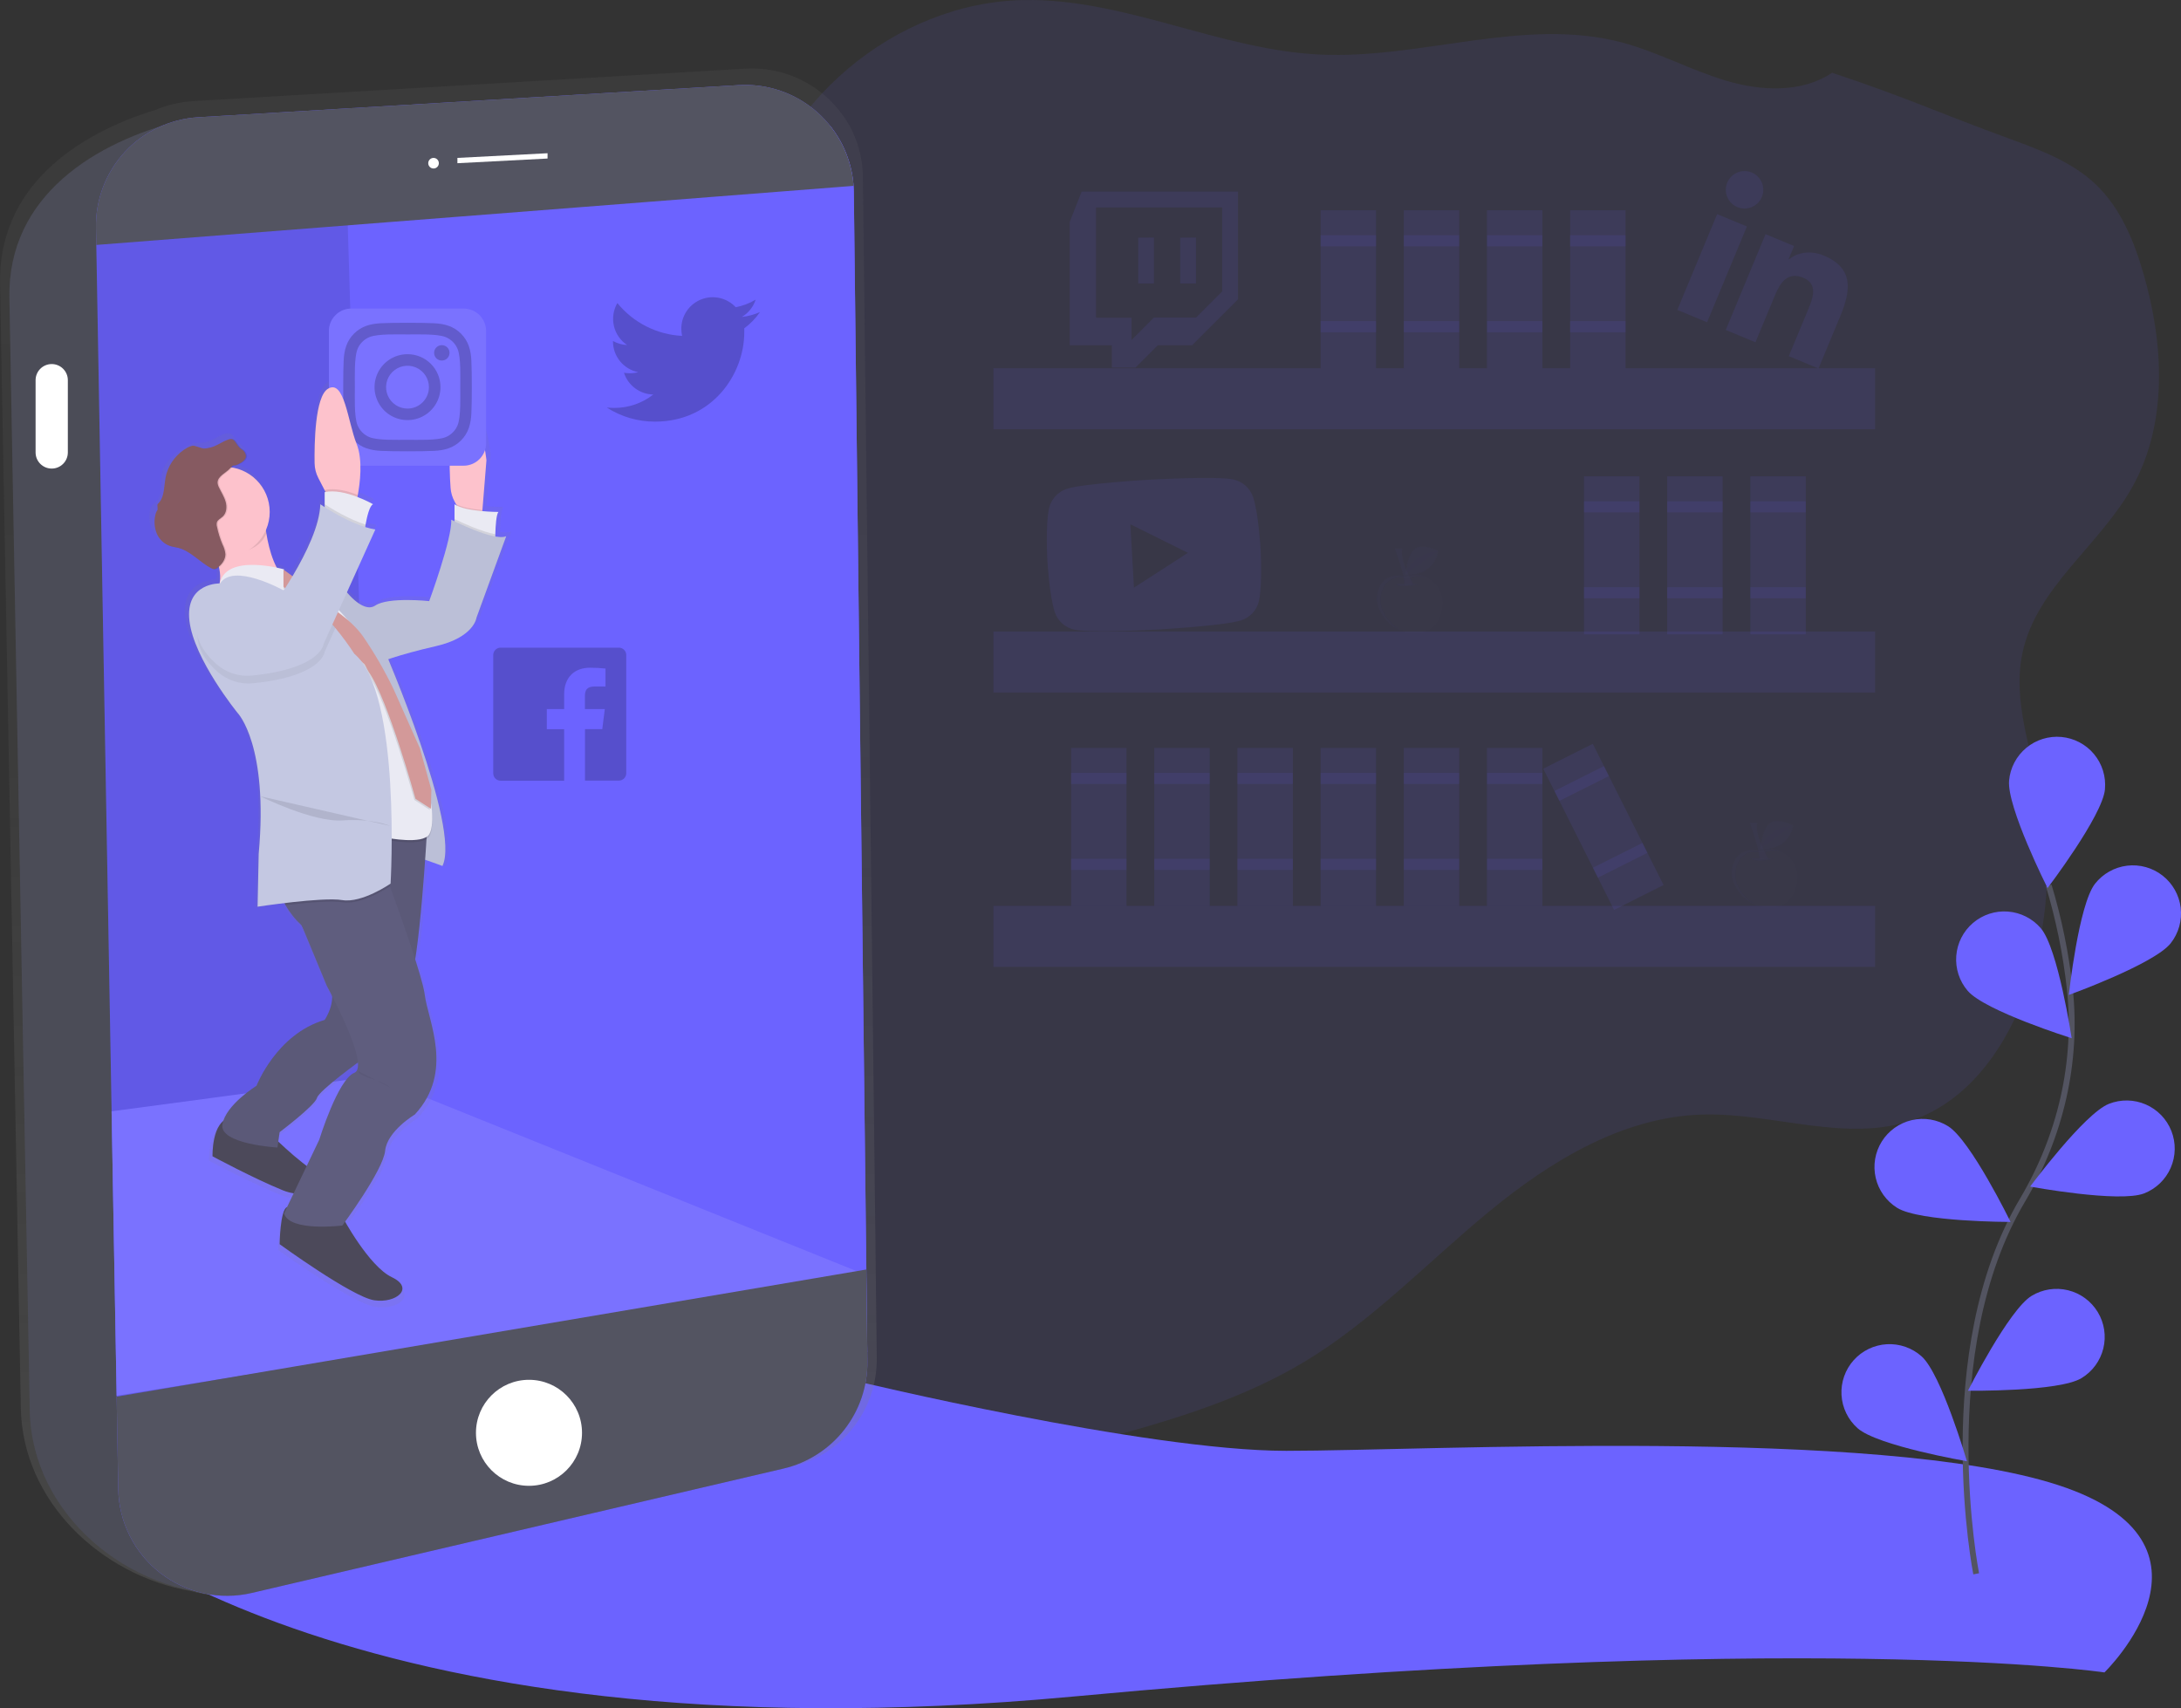 <svg width="743" height="582" viewBox="0 0 743 582" fill="none" xmlns="http://www.w3.org/2000/svg">
<rect x="0" y="0" width="743" height="582" fill="#333333" stroke="none"/>
<g clip-path="url(#clip0)">
<path opacity="0.1" d="M624.229 24.819C649.818 33.31 659.67 38.176 684.998 47.421C695.372 51.21 706.034 55.253 714.019 62.878C722.402 70.888 726.975 82.062 730.208 93.195C737.143 117.095 738.578 144.055 726.487 165.806C715.427 185.711 693.882 199.974 689.042 222.212C685.472 238.61 691.967 255.275 695.152 271.747C699.274 293.223 697.772 315.398 690.793 336.122C684.14 355.78 671.163 374.854 651.548 381.628C628.733 389.501 603.88 378.979 579.753 379.734C552.682 380.585 528.096 395.616 507.203 412.844C486.311 430.072 467.458 450.073 444.279 464.013C420.641 478.214 393.59 485.469 366.937 492.566C352.114 496.513 337.133 500.48 321.802 500.988C304.85 501.551 287.933 497.824 272.115 491.694C242.791 480.342 216.914 460.691 197.045 436.325C185.483 422.152 175.48 403.853 180.533 386.282C184.206 373.515 194.951 364.318 203.19 353.906C225.119 326.334 229.918 286.202 215.109 254.238C207.605 238.04 195.768 224.326 185.27 209.885C174.773 195.444 165.271 179.39 163.643 161.613C162.016 143.836 170.262 124.103 186.747 117.246C206.966 108.845 235.665 119.881 248.716 102.297C253.66 95.632 254.291 86.853 255.802 78.699C263.842 35.472 304.905 0.769 348.846 0.014C383.12 -0.576 415.443 16.974 449.669 18.594C484.059 20.221 518.985 5.738 552.284 14.393C564.498 17.612 575.744 23.79 587.841 27.434C599.939 31.079 613.931 31.765 624.353 24.641" fill="#6C63FF"/>
<path opacity="0.1" d="M638.799 125.461H338.432V146.238H638.799V125.461Z" fill="#6C63FF"/>
<path opacity="0.1" d="M638.799 215.17H338.432V235.946H638.799V215.17Z" fill="#6C63FF"/>
<path opacity="0.1" d="M638.799 308.653H338.432V329.43H638.799V308.653Z" fill="#6C63FF"/>
<path opacity="0.1" d="M468.776 71.643H449.889V125.468H468.776V71.643Z" fill="#6C63FF"/>
<path opacity="0.1" d="M468.776 80.14H449.889V83.915H468.776V80.14Z" fill="#6C63FF"/>
<path opacity="0.1" d="M468.776 109.414H449.889V113.189H468.776V109.414Z" fill="#6C63FF"/>
<path opacity="0.1" d="M497.118 71.643H478.23V125.468H497.118V71.643Z" fill="#6C63FF"/>
<path opacity="0.1" d="M497.118 80.14H478.23V83.915H497.118V80.14Z" fill="#6C63FF"/>
<path opacity="0.1" d="M497.118 109.414H478.23V113.189H497.118V109.414Z" fill="#6C63FF"/>
<path opacity="0.1" d="M525.454 71.643H506.566V125.468H525.454V71.643Z" fill="#6C63FF"/>
<path opacity="0.1" d="M525.454 80.14H506.566V83.915H525.454V80.14Z" fill="#6C63FF"/>
<path opacity="0.1" d="M525.454 109.414H506.566V113.189H525.454V109.414Z" fill="#6C63FF"/>
<path opacity="0.1" d="M553.788 71.643H534.9V125.468H553.788V71.643Z" fill="#6C63FF"/>
<path opacity="0.1" d="M553.788 80.14H534.9V83.915H553.788V80.14Z" fill="#6C63FF"/>
<path opacity="0.1" d="M553.788 109.414H534.9V113.189H553.788V109.414Z" fill="#6C63FF"/>
<path opacity="0.1" d="M542.609 253.422L525.725 261.885L549.858 310.001L566.741 301.537L542.609 253.422Z" fill="#6C63FF"/>
<path opacity="0.1" d="M546.419 261.021L529.535 269.485L531.228 272.859L548.112 264.396L546.419 261.021Z" fill="#6C63FF"/>
<path opacity="0.1" d="M559.546 287.183L542.662 295.646L544.355 299.021L561.239 290.557L559.546 287.183Z" fill="#6C63FF"/>
<path opacity="0.1" d="M558.513 162.292H539.625V216.117H558.513V162.292Z" fill="#6C63FF"/>
<path opacity="0.1" d="M558.513 170.789H539.625V174.564H558.513V170.789Z" fill="#6C63FF"/>
<path opacity="0.1" d="M558.513 200.063H539.625V203.838H558.513V200.063Z" fill="#6C63FF"/>
<path opacity="0.1" d="M586.847 162.292H567.959V216.117H586.847V162.292Z" fill="#6C63FF"/>
<path opacity="0.1" d="M586.847 170.789H567.959V174.564H586.847V170.789Z" fill="#6C63FF"/>
<path opacity="0.1" d="M586.847 200.063H567.959V203.838H586.847V200.063Z" fill="#6C63FF"/>
<path opacity="0.1" d="M615.181 162.292H596.293V216.117H615.181V162.292Z" fill="#6C63FF"/>
<path opacity="0.1" d="M615.181 170.789H596.293V174.564H615.181V170.789Z" fill="#6C63FF"/>
<path opacity="0.1" d="M615.181 200.063H596.293V203.838H615.181V200.063Z" fill="#6C63FF"/>
<path opacity="0.1" d="M383.772 254.828H364.885V308.653H383.772V254.828Z" fill="#6C63FF"/>
<path opacity="0.1" d="M383.772 263.326H364.885V267.101H383.772V263.326Z" fill="#6C63FF"/>
<path opacity="0.1" d="M383.772 292.599H364.885V296.374H383.772V292.599Z" fill="#6C63FF"/>
<path opacity="0.1" d="M412.106 254.828H393.219V308.653H412.106V254.828Z" fill="#6C63FF"/>
<path opacity="0.1" d="M412.106 263.326H393.219V267.101H412.106V263.326Z" fill="#6C63FF"/>
<path opacity="0.1" d="M412.106 292.599H393.219V296.374H412.106V292.599Z" fill="#6C63FF"/>
<path opacity="0.1" d="M440.442 254.828H421.555V308.653H440.442V254.828Z" fill="#6C63FF"/>
<path opacity="0.1" d="M440.442 263.326H421.555V267.101H440.442V263.326Z" fill="#6C63FF"/>
<path opacity="0.1" d="M440.442 292.599H421.555V296.374H440.442V292.599Z" fill="#6C63FF"/>
<path opacity="0.1" d="M468.776 254.828H449.889V308.653H468.776V254.828Z" fill="#6C63FF"/>
<path opacity="0.1" d="M468.776 263.326H449.889V267.101H468.776V263.326Z" fill="#6C63FF"/>
<path opacity="0.1" d="M468.776 292.599H449.889V296.374H468.776V292.599Z" fill="#6C63FF"/>
<path opacity="0.1" d="M497.118 254.828H478.23V308.653H497.118V254.828Z" fill="#6C63FF"/>
<path opacity="0.1" d="M497.118 263.326H478.23V267.101H497.118V263.326Z" fill="#6C63FF"/>
<path opacity="0.1" d="M497.118 292.599H478.23V296.374H497.118V292.599Z" fill="#6C63FF"/>
<path opacity="0.1" d="M525.454 254.828H506.566V308.653H525.454V254.828Z" fill="#6C63FF"/>
<path opacity="0.1" d="M525.454 263.326H506.566V267.101H525.454V263.326Z" fill="#6C63FF"/>
<path opacity="0.1" d="M525.454 292.599H506.566V296.374H525.454V292.599Z" fill="#6C63FF"/>
<g opacity="0.1">
<path opacity="0.1" d="M478.609 196.549C478.609 196.549 472.883 194.606 470.123 199.651C469.396 201.019 469.026 202.549 469.048 204.098C469.069 205.646 469.482 207.165 470.247 208.512C472.059 211.786 475.787 216.062 482.859 215.657C488.853 215.335 490.851 210.763 491.393 206.508C491.599 204.912 491.393 203.291 490.793 201.798C490.193 200.305 489.22 198.991 487.967 197.981C486.714 196.971 485.223 196.3 483.636 196.031C482.049 195.763 480.42 195.905 478.904 196.446L478.609 196.549Z" fill="#6C63FF"/>
<path opacity="0.1" d="M471.44 208.965C470.675 207.618 470.263 206.1 470.242 204.551C470.22 203.002 470.59 201.472 471.317 200.104C474.063 195.059 479.803 197.002 479.803 197.002L480.098 196.899C482.281 196.109 484.681 196.163 486.826 197.05C485.641 196.344 484.313 195.91 482.939 195.78C481.566 195.649 480.18 195.825 478.883 196.295L478.587 196.398C478.587 196.398 472.861 194.455 470.101 199.5C469.374 200.868 469.005 202.398 469.026 203.947C469.048 205.496 469.46 207.014 470.225 208.361C471.641 211.067 473.919 213.224 476.699 214.491C474.475 213.163 472.656 211.252 471.44 208.965Z" fill="#6C63FF"/>
<path opacity="0.2" d="M475.635 198.972C475.635 198.972 477.756 200.64 482.919 198.972H475.635Z" fill="#6C63FF"/>
<path opacity="0.1" d="M475.176 186.844C475.176 186.844 478.815 196.7 478.513 199.281L481.396 198.979C481.396 198.979 476.542 190.337 477.757 186.844H475.176Z" fill="#6C63FF"/>
<path opacity="0.2" d="M475.176 186.844C475.176 186.844 478.815 196.7 478.513 199.281L481.396 198.979C481.396 198.979 476.542 190.337 477.757 186.844H475.176Z" fill="#6C63FF"/>
<path opacity="0.1" d="M490.04 187.667C490.04 187.667 484.307 184.736 481.746 187.159C479.185 189.582 478.787 195.766 478.787 195.766C478.787 195.766 488.131 197.05 490.04 187.667Z" fill="#6C63FF"/>
<path opacity="0.1" d="M490.04 187.667C490.04 187.667 484.307 184.736 481.746 187.159C479.185 189.582 478.787 195.766 478.787 195.766C478.787 195.766 488.131 197.05 490.04 187.667Z" fill="#6C63FF"/>
<path opacity="0.1" d="M478.787 195.766C478.787 195.766 480.291 188.587 490.04 187.667L478.787 195.766Z" fill="#6C63FF"/>
</g>
<g opacity="0.1">
<path opacity="0.1" d="M599.494 290.032C599.494 290.032 593.768 288.09 591.008 293.135C590.281 294.503 589.911 296.032 589.933 297.581C589.954 299.13 590.366 300.648 591.131 301.996C592.944 305.27 596.672 309.546 603.744 309.141C609.737 308.818 611.735 304.247 612.278 299.991C612.484 298.396 612.277 296.774 611.678 295.281C611.078 293.788 610.105 292.474 608.852 291.464C607.599 290.455 606.107 289.783 604.521 289.515C602.934 289.246 601.305 289.389 599.789 289.929L599.494 290.032Z" fill="#6C63FF"/>
<path opacity="0.1" d="M592.347 302.449C591.582 301.101 591.169 299.583 591.148 298.034C591.126 296.485 591.496 294.956 592.223 293.588C594.969 288.543 600.709 290.485 600.709 290.485L601.004 290.382C603.187 289.593 605.587 289.647 607.733 290.533C606.547 289.828 605.219 289.394 603.846 289.263C602.472 289.133 601.086 289.309 599.789 289.778L599.494 289.881C599.494 289.881 593.768 287.939 591.008 292.984C590.281 294.352 589.911 295.881 589.933 297.43C589.954 298.979 590.366 300.497 591.131 301.845C592.547 304.551 594.826 306.708 597.606 307.974C595.381 306.646 593.562 304.736 592.347 302.449Z" fill="#6C63FF"/>
<path opacity="0.2" d="M596.535 292.455C596.535 292.455 598.657 294.123 603.82 292.455H596.535Z" fill="#6C63FF"/>
<path opacity="0.1" d="M596.082 280.327C596.082 280.327 599.721 290.183 599.419 292.764L602.302 292.462C602.302 292.462 597.448 283.821 598.664 280.327H596.082Z" fill="#6C63FF"/>
<path opacity="0.2" d="M596.082 280.327C596.082 280.327 599.721 290.183 599.419 292.764L602.302 292.462C602.302 292.462 597.448 283.821 598.664 280.327H596.082Z" fill="#6C63FF"/>
<path opacity="0.1" d="M610.938 281.151C610.938 281.151 605.206 278.22 602.645 280.643C600.084 283.066 599.686 289.25 599.686 289.25C599.686 289.25 609.057 290.533 610.938 281.151Z" fill="#6C63FF"/>
<path opacity="0.1" d="M610.938 281.151C610.938 281.151 605.206 278.22 602.645 280.643C600.084 283.066 599.686 289.25 599.686 289.25C599.686 289.25 609.057 290.533 610.938 281.151Z" fill="#6C63FF"/>
<path opacity="0.1" d="M599.693 289.243C599.693 289.243 601.197 282.063 610.946 281.144L599.693 289.243Z" fill="#6C63FF"/>
</g>
<path d="M23.109 514.07C23.109 514.07 114.107 601.369 365.392 578.033C616.677 554.696 716.917 569.796 716.917 569.796C716.917 569.796 762.23 525.869 701.125 505.964C640.021 486.059 486.229 494.296 438.169 494.296C390.109 494.296 290.556 470.273 290.556 470.273L23.109 514.07Z" fill="#6C63FF"/>
<path d="M673.224 536.199C673.224 536.199 658.312 460.65 689.015 408.87C701.902 387.14 707.834 361.957 705.115 336.843C703.801 324.927 701.397 313.157 697.934 301.68" stroke="#535461" stroke-width="2" stroke-miterlimit="10"/>
<path d="M717.096 268.933C716.265 277.945 697.535 302.565 697.535 302.565C697.535 302.565 683.612 274.925 684.436 265.906C684.633 263.763 685.25 261.679 686.252 259.774C687.255 257.869 688.623 256.181 690.278 254.804C691.934 253.428 693.844 252.391 695.9 251.753C697.957 251.114 700.118 250.887 702.262 251.084C704.406 251.281 706.491 251.898 708.396 252.9C710.302 253.903 711.991 255.27 713.368 256.925C714.744 258.58 715.782 260.49 716.42 262.545C717.059 264.601 717.286 266.762 717.089 268.906L717.096 268.933Z" fill="#6C63FF"/>
<path d="M739.505 321.351C733.909 328.469 704.785 338.977 704.785 338.977C704.785 338.977 708.122 308.207 713.711 301.09C715.041 299.396 716.693 297.982 718.57 296.927C720.448 295.871 722.515 295.196 724.654 294.94C726.792 294.683 728.961 294.85 731.035 295.431C733.109 296.013 735.048 296.997 736.742 298.327C738.435 299.657 739.85 301.308 740.906 303.185C741.961 305.062 742.637 307.129 742.893 309.267C743.15 311.405 742.983 313.572 742.401 315.646C741.82 317.719 740.836 319.658 739.505 321.351Z" fill="#6C63FF"/>
<path d="M730.476 406.578C722.052 409.9 691.609 404.272 691.609 404.272C691.609 404.272 710.03 379.398 718.454 376.075C720.458 375.286 722.597 374.899 724.75 374.937C726.903 374.974 729.027 375.435 731.002 376.293C732.977 377.152 734.763 378.39 736.259 379.938C737.755 381.487 738.931 383.315 739.721 385.317C740.51 387.32 740.897 389.459 740.86 391.611C740.822 393.764 740.361 395.887 739.503 397.862C738.645 399.836 737.405 401.622 735.857 403.117C734.308 404.613 732.48 405.789 730.476 406.578Z" fill="#6C63FF"/>
<path d="M709.124 469.524C701.379 474.219 670.422 473.821 670.422 473.821C670.422 473.821 684.373 446.188 692.111 441.493C695.829 439.239 700.291 438.553 704.515 439.587C708.739 440.622 712.378 443.291 714.634 447.008C716.889 450.725 717.574 455.186 716.54 459.409C715.505 463.631 712.835 467.27 709.117 469.524H709.124Z" fill="#6C63FF"/>
<path d="M670.334 337.577C676.224 344.441 705.761 353.727 705.761 353.727C705.761 353.727 701.133 323.122 695.242 316.252C692.414 312.949 688.389 310.906 684.053 310.571C679.717 310.235 675.425 311.636 672.122 314.464C668.819 317.291 666.775 321.315 666.44 325.65C666.104 329.985 667.505 334.275 670.334 337.577Z" fill="#6C63FF"/>
<path d="M646.304 411.513C653.98 416.317 684.945 416.317 684.945 416.317C684.945 416.317 671.364 388.499 663.661 383.701C659.974 381.396 655.521 380.651 651.284 381.628C647.047 382.605 643.371 385.224 641.066 388.911C638.761 392.597 638.014 397.048 638.992 401.284C639.969 405.52 642.59 409.194 646.277 411.499L646.304 411.513Z" fill="#6C63FF"/>
<path d="M632.806 486.581C639.561 492.607 670.073 497.851 670.073 497.851C670.073 497.851 661.394 468.145 654.632 462.112C653.025 460.679 651.152 459.576 649.119 458.867C647.086 458.157 644.933 457.855 642.783 457.977C640.633 458.1 638.529 458.644 636.589 459.58C634.65 460.515 632.914 461.823 631.481 463.43C630.047 465.036 628.944 466.909 628.234 468.941C627.525 470.973 627.222 473.126 627.345 475.275C627.467 477.424 628.012 479.528 628.948 481.467C629.883 483.405 631.192 485.141 632.799 486.574L632.806 486.581Z" fill="#6C63FF"/>
<path opacity="0.1" d="M581.553 109.799L571.412 105.584L584.979 72.947L595.119 77.162L581.553 109.799ZM591.893 70.579C590.722 70.1 589.721 69.285 589.014 68.237C588.307 67.189 587.927 65.954 587.923 64.69C587.918 63.426 588.288 62.189 588.986 61.135C589.685 60.082 590.681 59.259 591.847 58.771C593.013 58.283 594.299 58.152 595.54 58.394C596.781 58.636 597.922 59.241 598.819 60.132C599.716 61.023 600.329 62.16 600.58 63.399C600.83 64.638 600.708 65.923 600.228 67.093C599.58 68.656 598.34 69.9 596.779 70.553C595.217 71.206 593.461 71.216 591.893 70.579ZM619.5 125.544L609.379 121.343L615.984 105.454C617.557 101.665 619.5 96.778 614.302 94.623C609.105 92.468 606.51 96.208 604.745 100.464L598.03 116.621L587.904 112.414L601.47 79.777L611.192 83.819L609.338 88.274L609.482 88.336C611.899 86.332 616.348 85 621.264 87.052C631.521 91.315 630.601 98.851 626.956 107.643L619.506 125.571L619.5 125.544Z" fill="#6C63FF"/>
<path opacity="0.1" d="M368.47 65.281L364.439 75.576V117.637H378.761V125.235H386.822L394.422 117.637H406.094L421.754 101.981V65.281H368.47ZM416.365 99.283L407.439 108.206H393.083L385.483 115.838V108.24H373.392V70.675H416.358L416.365 99.283ZM407.439 80.937V96.579H402.07V80.971L407.439 80.937ZM393.117 80.937V96.579H387.748V80.971L393.117 80.937Z" fill="#6C63FF"/>
<path d="M298.651 459.648L298.328 432.008V431.198L293.968 60.291C293.968 59.838 293.968 59.391 293.927 58.918C293.788 55.954 293.292 53.019 292.451 50.173C292.382 49.947 292.321 49.727 292.252 49.487C292.183 49.247 292.115 49.068 292.039 48.856C291.964 48.643 291.861 48.327 291.764 48.066C291.668 47.806 291.62 47.689 291.552 47.497C291.483 47.304 291.339 46.948 291.229 46.673L291.002 46.138C290.886 45.856 290.762 45.582 290.638 45.307L290.398 44.799C290.265 44.525 290.13 44.25 289.993 43.976L289.739 43.481C289.597 43.211 289.451 42.941 289.3 42.672L289.032 42.191C288.874 41.923 288.716 41.656 288.558 41.395L288.277 40.935C288.105 40.667 287.933 40.4 287.755 40.139L287.466 39.789C287.274 39.507 287.075 39.233 286.876 38.958L286.622 38.608C286.334 38.219 286.036 37.837 285.729 37.462C281.93 32.745 277.055 29.006 271.514 26.557C265.974 24.108 259.927 23.02 253.879 23.384L65.759 34.449C61.406 34.7 57.128 35.696 53.112 37.393C25.801 45.746 -0.619 63.88 0.013 96.661L7.092 479.751C7.675 511.407 34.232 536.72 65.079 542.081C71.357 543.908 77.999 544.085 84.365 542.595L269.471 499.766C277.816 497.872 285.262 493.184 290.575 486.479C295.889 479.774 298.75 471.455 298.685 462.901L298.651 459.648Z" fill="url(#paint0_linear)"/>
<path d="M3.207 101.514L10.135 480.548C10.78 515.861 43.736 543.241 78.593 543.241L63.001 40.702L61.627 41.052C32.785 48.334 2.569 66.461 3.207 101.514Z" fill="#535461"/>
<path opacity="0.1" d="M3.207 101.514L10.135 480.548C10.78 515.861 43.736 543.241 78.593 543.241L63.001 40.702L61.627 41.052C32.785 48.334 2.569 66.461 3.207 101.514Z" fill="black"/>
<path d="M295.493 463.876C295.581 472.297 292.797 480.497 287.601 487.126C282.404 493.754 275.104 498.416 266.904 500.343L85.752 542.726C80.373 543.986 74.779 544.026 69.382 542.843C63.985 541.661 58.921 539.286 54.561 535.892C50.201 532.499 46.657 528.173 44.187 523.232C41.717 518.291 40.385 512.86 40.288 507.337L39.738 475.846V475.53L38.022 378.622L32.811 83.449L32.701 77.553C32.535 68.005 36.067 58.762 42.557 51.755C49.047 44.749 57.995 40.52 67.531 39.954L251.648 29.006C261.378 28.42 270.946 31.695 278.274 38.121C285.602 44.547 290.097 53.604 290.783 63.325C290.845 64.045 290.872 64.787 290.879 65.528L295.143 432.523V434.417L295.452 460.671L295.493 463.876Z" fill="#6C63FF"/>
<path opacity="0.1" d="M295.493 463.876C295.581 472.297 292.797 480.497 287.601 487.126C282.404 493.754 275.104 498.416 266.904 500.343L85.752 542.726C80.373 543.986 74.779 544.026 69.382 542.843C63.985 541.661 58.921 539.286 54.561 535.892C50.201 532.499 46.657 528.173 44.187 523.232C41.717 518.291 40.385 512.86 40.288 507.337L39.738 475.846V475.53L38.022 378.622L32.811 83.449L32.701 77.553C32.535 68.005 36.067 58.762 42.557 51.755C49.047 44.749 57.995 40.52 67.531 39.954L251.648 29.006C261.378 28.42 270.946 31.695 278.274 38.121C285.602 44.547 290.097 53.604 290.783 63.325C290.845 64.045 290.872 64.787 290.879 65.528L295.143 432.523V434.417L295.452 460.671L295.493 463.876Z" fill="black"/>
<path d="M295.459 460.671L130.518 478.221L117.885 57.408L282.813 42.898C287.959 49.334 290.797 57.309 290.873 65.548L295.459 460.671Z" fill="#6C63FF"/>
<path d="M295.15 434.417L39.732 475.53L38.016 378.629L127.181 366.707L295.15 434.417Z" fill="#6C63FF"/>
<path opacity="0.1" d="M295.15 434.417L39.732 475.53L38.016 378.629L127.181 366.707L295.15 434.417Z" fill="white"/>
<path d="M295.493 463.876C295.581 472.297 292.797 480.497 287.601 487.125C282.404 493.754 275.105 498.416 266.904 500.343L85.752 542.726C80.373 543.986 74.779 544.026 69.382 542.843C63.985 541.661 58.921 539.286 54.561 535.892C50.202 532.499 46.657 528.173 44.187 523.232C41.717 518.291 40.385 512.86 40.288 507.337L39.738 475.846L295.143 432.516V434.41L295.452 460.664L295.493 463.876Z" fill="#535461"/>
<path d="M290.77 63.325L32.805 83.449L32.695 77.553C32.529 68.005 36.061 58.762 42.551 51.755C49.042 44.749 57.989 40.52 67.525 39.954L251.649 29.006C261.379 28.42 270.947 31.695 278.275 38.121C285.603 44.547 290.098 53.604 290.784 63.325H290.77Z" fill="#535461"/>
<path d="M180.21 506.218C190.186 506.218 198.274 498.133 198.274 488.159C198.274 478.186 190.186 470.101 180.21 470.101C170.234 470.101 162.146 478.186 162.146 488.159C162.146 498.133 170.234 506.218 180.21 506.218Z" fill="white"/>
<path d="M186.535 54.011L155.824 55.603V53.798L186.535 52.205V54.011Z" fill="white"/>
<path d="M23.11 129.525C23.11 126.492 20.651 124.034 17.618 124.034C14.584 124.034 12.125 126.492 12.125 129.525V154.152C12.125 157.184 14.584 159.643 17.618 159.643C20.651 159.643 23.11 157.184 23.11 154.152V129.525Z" fill="white"/>
<path d="M147.694 57.408C148.692 57.408 149.5 56.6 149.5 55.603C149.5 54.606 148.692 53.798 147.694 53.798C146.697 53.798 145.889 54.606 145.889 55.603C145.889 56.6 146.697 57.408 147.694 57.408Z" fill="white"/>
<path d="M51.726 180.268C52.153 181.263 52.782 182.159 53.574 182.897C54.366 183.636 55.303 184.201 56.326 184.558C57.239 184.853 58.2 184.956 59.127 185.183C63.556 186.288 66.679 190.118 70.73 192.232C71.053 192.431 71.422 192.544 71.801 192.561H71.939C72.023 192.569 72.108 192.569 72.192 192.561C72.608 192.517 73.002 192.352 73.325 192.087L73.504 191.95C73.944 193.748 74.012 195.616 73.703 197.441C72.096 197.441 61.695 198.079 63.116 210.365C64.661 223.667 80.088 242.295 80.088 242.295C80.088 242.295 90.888 253.318 87.414 290.952L87.029 309.196C87.029 309.196 91.149 308.571 96.47 307.947C96.593 308.189 96.719 308.418 96.847 308.633C98.358 311.27 100.282 313.647 102.546 315.675L111.327 336.534C111.327 336.534 112.082 337.907 113.195 340.034C113.298 344.455 110.551 348.319 110.551 348.319C93.579 353.261 86.638 371.127 86.638 371.127C86.638 371.127 77.026 376.865 74.966 383.255C70.922 386.529 71.197 395.459 71.197 395.459C71.197 395.459 85.471 403.064 95.913 407.244C97.122 407.728 98.382 408.073 99.669 408.273L97.349 413.078C94.932 413.949 94.753 425.892 94.753 425.892C94.753 425.892 120.211 444.136 127.921 445.282C135.632 446.428 142.195 441.102 134.101 437.3C127.578 434.239 120.301 422.543 117.719 418.081C120.946 413.654 131.135 399.309 131.787 393.557C132.576 386.749 142.188 381.045 142.188 381.045C156.071 366.219 146.816 348.731 145.662 339.609C145.662 339.437 145.614 339.245 145.58 339.039C144.73 335.087 143.641 331.191 142.319 327.371C143.836 317.803 145.065 302.861 145.752 292.997C148.814 293.986 151.814 295.146 151.814 295.146C157.444 283.718 138.316 236.667 132.81 223.626C136.023 222.562 141.557 220.881 149.5 219.123C162.998 216.083 163.774 209.24 163.774 209.24L174.189 181.099C173.304 181.497 171.944 181.476 170.352 181.202C170.352 180.968 170.352 180.714 170.352 180.44C170.434 177.77 170.688 173.507 171.471 172.732C171.471 172.732 168.91 172.732 165.8 172.457V172.08L167.173 154.872C167.173 154.872 165.243 135.867 158.687 138.523C153.421 140.658 154.128 157.741 154.608 164.392C154.737 166.082 155.236 167.722 156.071 169.197L156.51 169.979L156.812 170.515C156.524 170.378 156.246 170.219 155.982 170.041V175.93C155.254 175.58 154.821 175.367 154.821 175.367C155.206 181.833 147.104 203.509 147.104 203.509C147.104 203.509 132.83 201.985 128.203 205.032C124.811 207.263 120.376 202.973 118.255 200.495L128.203 178.806C127.002 178.594 125.817 178.305 124.653 177.941C124.695 177.681 124.75 177.399 124.798 177.111C125.306 174.365 126.212 170.549 127.434 170.069C125.664 169.104 123.829 168.265 121.941 167.557C121.983 167.337 122.031 167.104 122.086 166.87C122.807 163.068 123.939 154.852 121.639 149.182C118.557 141.577 117.396 126.752 111.609 130.177C107.015 132.922 106.803 149.251 106.906 155.888C106.932 157.686 107.384 159.453 108.224 161.043L110.455 165.264L110.764 165.847L110.455 165.902V171.098C109.48 170.48 108.91 170.089 108.91 170.089C108.718 177.399 103.878 187.139 99.147 194.977L96.744 193.247L96.154 192.822C96.148 192.746 96.148 192.671 96.154 192.595C96.154 192.595 95.165 192.314 93.6 191.998C91.657 188.312 90.572 183.865 89.968 180.172C89.906 179.788 89.851 179.41 89.796 179.046C90.694 177.069 91.162 174.924 91.169 172.752C91.148 169.038 89.806 165.452 87.384 162.636C84.961 159.819 81.616 157.956 77.946 157.378C78.42 156.849 78.633 156.691 78.77 156.691H78.873C79.489 156.728 80.101 156.564 80.617 156.225C81.839 155.627 83.219 154.742 83.212 153.404C83.212 152.422 82.429 151.612 81.605 151.056C79.614 149.725 79.546 147.425 77.706 147.624C77.35 147.593 76.991 147.64 76.655 147.762C74.959 148.318 73.483 149.381 71.849 150.054C70.694 150.525 69.469 150.803 68.224 150.878C67.429 150.876 66.634 150.938 65.849 151.063C65.22 151.221 64.617 151.466 64.057 151.791C60.569 153.692 56.552 156.595 55.433 160.35C54.383 163.878 55.838 168.456 53.133 170.995C52.636 171.383 52.176 171.818 51.76 172.292C51.413 172.815 51.179 173.404 51.074 174.022C50.64 176.121 50.868 178.304 51.726 180.268ZM122.278 363.069C122.422 364.888 122.079 366.178 121.015 366.597C115.227 368.876 108.656 389.782 108.656 389.782L104.269 398.836C100.789 396.212 97.458 393.396 94.293 390.4L94.767 387.126C94.767 387.126 107.125 378.004 107.88 375.341C108.492 373.193 118.467 365.814 122.278 363.069Z" fill="url(#paint1_linear)"/>
<path d="M130.86 221.244C130.86 221.244 157.087 281.933 150.722 295.043C150.722 295.043 140.231 290.924 138.728 291.673C137.224 292.421 122.25 213.378 122.25 213.378L130.86 221.244Z" fill="#C4C8E2"/>
<path opacity="0.05" d="M130.86 221.244C130.86 221.244 157.087 281.933 150.722 295.043C150.722 295.043 140.231 290.924 138.728 291.673C137.224 292.421 122.25 213.378 122.25 213.378L130.86 221.244Z" fill="black"/>
<path d="M116.621 414.546C116.621 414.546 125.615 431.404 133.483 435.137C141.351 438.871 134.98 444.129 127.489 443.003C119.999 441.878 95.262 423.895 95.262 423.895C95.262 423.895 95.433 412.123 97.781 411.266C100.13 410.408 116.621 414.546 116.621 414.546Z" fill="#4C495A"/>
<path d="M93.01 387.195C93.01 387.195 105.752 399.934 111.369 401.052C116.985 402.171 106.494 409.666 96.381 405.548C86.267 401.43 72.399 393.955 72.399 393.955C72.399 393.955 72.021 381.964 78.392 380.846C84.764 379.727 93.01 387.195 93.01 387.195Z" fill="#4C495A"/>
<path d="M145.47 283.052C145.47 283.052 142.875 328.75 139.442 335.127C136.009 341.503 123.328 360.975 123.328 360.975C123.328 360.975 108.711 371.463 107.963 374.085C107.215 376.707 95.261 385.719 95.261 385.719L94.513 390.963C94.513 390.963 74.651 389.837 75.777 383.097C76.903 376.357 87.393 369.932 87.393 369.932C87.393 369.932 94.129 352.354 110.606 347.488C110.606 347.488 115.852 339.993 111.355 334.001C111.355 334.001 100.116 305.908 93.744 302.531C87.373 299.154 96.367 279.682 96.367 279.682L145.47 283.052Z" fill="#5F5D7E"/>
<path opacity="0.05" d="M145.47 283.052C145.47 283.052 142.875 328.75 139.442 335.127C136.009 341.503 123.328 360.975 123.328 360.975C123.328 360.975 108.711 371.463 107.963 374.085C107.215 376.707 95.261 385.719 95.261 385.719L94.513 390.963C94.513 390.963 74.651 389.837 75.777 383.097C76.903 376.357 87.393 369.932 87.393 369.932C87.393 369.932 94.129 352.354 110.606 347.488C110.606 347.488 115.852 339.993 111.355 334.001C111.355 334.001 100.116 305.908 93.744 302.531C87.373 299.154 96.367 279.682 96.367 279.682L145.47 283.052Z" fill="black"/>
<path d="M108.753 388.32L96.759 413.421C98.633 419.79 116.621 417.539 116.621 417.539C116.621 417.539 130.518 398.808 131.204 392.068C131.891 385.328 141.324 379.713 141.324 379.713C154.815 365.1 145.821 347.873 144.695 338.881C144.695 338.71 144.647 338.524 144.613 338.325C143.617 332.299 137.555 314.947 132.838 301.948C129.659 293.196 127.085 286.422 127.085 286.422C127.085 286.422 101.977 287.548 96.731 296.539C94.329 300.657 95.406 304.94 97.274 308.379C98.738 310.973 100.609 313.315 102.814 315.318L111.349 335.909C111.349 335.909 126.336 363.254 120.713 365.505C115.09 367.757 108.753 388.32 108.753 388.32Z" fill="#5F5D7E"/>
<path d="M153.496 166.198C153.615 167.872 154.101 169.501 154.917 170.968L155.343 171.737L157.458 175.546H164.2L164.344 173.775L165.717 156.815C165.717 156.815 163.843 138.084 157.478 140.706C152.349 142.806 153.029 159.636 153.496 166.198Z" fill="#FDC2CC"/>
<path opacity="0.1" d="M155.35 171.737L157.464 175.546H164.206L164.351 173.775C161.213 173.494 157.471 172.945 155.35 171.737Z" fill="black"/>
<path d="M154.842 171.798V180.412L168.704 184.16C168.704 184.16 168.704 183.268 168.738 182.012C168.814 179.383 169.061 175.148 169.823 174.42C169.83 174.42 158.584 174.42 154.842 171.798Z" fill="#EAEAF3"/>
<path opacity="0.1" d="M154.842 176.85V180.412L168.704 184.16C168.704 184.16 168.704 183.267 168.738 182.011C164.159 181.181 157.464 178.12 154.842 176.85Z" fill="black"/>
<path d="M73.971 191.065C76.717 198.965 73.147 202.513 73.147 202.513C73.147 202.513 106.871 204.758 98.625 198.766C93.819 195.265 91.677 187.544 90.743 181.73C90.345 179.311 90.099 176.87 90.009 174.42C90.009 174.42 63.061 174.022 68.65 181.538C70.896 184.425 72.691 187.638 73.971 191.065Z" fill="#FDC2CC"/>
<path opacity="0.1" d="M68.657 181.538C71.404 185.23 72.303 185.773 73.223 188.443C74.067 188.586 74.921 188.657 75.777 188.655C82.203 188.655 88.458 187.331 90.751 181.73C90.35 179.311 90.102 176.87 90.01 174.42C90.01 174.42 63.062 174.022 68.657 181.538Z" fill="black"/>
<path d="M76.518 189.781C85.004 189.781 91.883 182.904 91.883 174.42C91.883 165.937 85.004 159.059 76.518 159.059C68.032 159.059 61.152 165.937 61.152 174.42C61.152 182.904 68.032 189.781 76.518 189.781Z" fill="#FDC2CC"/>
<path d="M153.717 177.063C153.717 177.063 168.334 184.558 172.453 182.684L162.333 210.407C162.333 210.407 161.585 217.147 148.471 220.146C135.358 223.146 128.986 225.768 128.986 225.768L104.627 196.94L116.985 200.31C116.985 200.31 123.357 209.302 127.854 206.302C132.351 203.303 146.213 204.806 146.213 204.806C146.213 204.806 154.094 183.412 153.717 177.063Z" fill="#C4C8E2"/>
<path opacity="0.05" d="M153.717 177.063C153.717 177.063 168.334 184.558 172.453 182.684L162.333 210.407C162.333 210.407 161.585 217.147 148.471 220.146C135.358 223.146 128.986 225.768 128.986 225.768L104.627 196.94L116.985 200.31C116.985 200.31 123.357 209.302 127.854 206.302C132.351 203.303 146.213 204.806 146.213 204.806C146.213 204.806 154.094 183.412 153.717 177.063Z" fill="black"/>
<path opacity="0.1" d="M96.758 194.723C96.758 194.723 76.951 189.06 74.863 199.583C74.863 199.583 84.015 195.121 97.136 203.014C98.117 203.605 99.079 204.236 100.019 204.895C111.56 212.98 119.621 225.486 122.861 239.701L131.203 276.36L131.979 286.196C131.979 286.196 143.973 288.563 146.219 285.015C148.464 281.466 146.967 269.633 143.596 265.694C140.225 261.754 134.979 244.807 134.979 244.807L131.698 234.972C128.948 226.694 124.579 219.046 118.845 212.473L118.055 211.519C113.12 205.597 106.862 200.919 99.786 197.86C97.884 197.016 96.497 195.965 96.758 194.723Z" fill="black"/>
<path d="M96.758 193.975C96.758 193.975 76.951 188.312 74.863 198.834C74.863 198.834 84.015 194.373 97.136 202.266C98.117 202.856 99.079 203.488 100.019 204.147C111.56 212.232 119.621 224.738 122.861 238.953L131.203 275.605L131.952 285.461C131.952 285.461 143.946 287.829 146.191 284.28C148.436 280.732 146.939 268.899 143.568 264.959C140.197 261.019 134.952 244.059 134.952 244.059L131.67 234.223C128.929 225.946 124.57 218.296 118.845 211.717L118.055 210.763C113.12 204.842 106.862 200.164 99.786 197.105C97.884 196.281 96.497 195.217 96.758 193.975Z" fill="#EAEAF3"/>
<path opacity="0.1" d="M146.575 269.489L146.41 275.941L141.165 272.571C141.165 272.571 131.821 238.575 125.237 229.33C124.461 228.239 124.083 226.584 123.362 226.33L96.586 200.482V194.49C96.586 194.49 110.262 204.607 111.388 206.481C111.869 207.277 119.051 211.203 123.383 217.346C127.26 223.007 130.703 228.955 133.681 235.137L142.662 255.309L146.575 269.489Z" fill="black"/>
<path d="M96.572 194.085V199.891L123.74 225.925C124.461 226.2 124.838 227.833 125.614 228.925C132.198 238.198 141.543 272.166 141.543 272.166L146.788 275.536L146.953 269.084L143.039 254.931L134.045 234.718C131.067 228.536 127.624 222.589 123.747 216.927C119.421 210.75 112.233 206.858 111.752 206.062C110.784 204.449 100.218 196.714 97.334 194.606L96.572 194.085Z" fill="#D39999"/>
<path d="M157.925 105.124H119.71C115.475 105.124 112.041 108.557 112.041 112.791V150.994C112.041 155.229 115.475 158.661 119.71 158.661H157.925C162.16 158.661 165.594 155.229 165.594 150.994V112.791C165.594 108.557 162.16 105.124 157.925 105.124Z" fill="#6C63FF"/>
<path opacity="0.1" d="M157.925 105.124H119.71C115.475 105.124 112.041 108.557 112.041 112.791V150.994C112.041 155.229 115.475 158.661 119.71 158.661H157.925C162.16 158.661 165.594 155.229 165.594 150.994V112.791C165.594 108.557 162.16 105.124 157.925 105.124Z" fill="white"/>
<path opacity="0.2" d="M138.825 120.671C136.603 120.671 134.432 121.329 132.585 122.563C130.737 123.797 129.298 125.551 128.448 127.603C127.598 129.654 127.375 131.912 127.808 134.09C128.242 136.269 129.312 138.269 130.883 139.84C132.453 141.41 134.455 142.48 136.634 142.913C138.813 143.346 141.071 143.124 143.123 142.274C145.176 141.424 146.93 139.985 148.164 138.138C149.399 136.292 150.057 134.121 150.057 131.9C150.06 130.424 149.771 128.963 149.208 127.599C148.644 126.236 147.817 124.997 146.773 123.954C145.73 122.91 144.491 122.083 143.127 121.52C141.763 120.957 140.301 120.668 138.825 120.671ZM138.825 139.203C137.382 139.203 135.97 138.775 134.77 137.973C133.57 137.171 132.635 136.032 132.082 134.699C131.53 133.365 131.385 131.898 131.667 130.483C131.949 129.068 132.644 127.768 133.664 126.747C134.685 125.727 135.985 125.032 137.401 124.751C138.817 124.469 140.284 124.614 141.618 125.166C142.951 125.718 144.091 126.653 144.893 127.853C145.695 129.053 146.123 130.464 146.123 131.907C146.12 133.841 145.35 135.694 143.982 137.062C142.614 138.429 140.759 139.199 138.825 139.203ZM153.133 120.218C153.133 120.736 152.979 121.243 152.691 121.674C152.403 122.106 151.993 122.442 151.514 122.64C151.035 122.838 150.507 122.89 149.999 122.789C149.49 122.688 149.023 122.438 148.656 122.072C148.289 121.705 148.039 121.238 147.938 120.729C147.837 120.221 147.889 119.693 148.087 119.214C148.286 118.735 148.622 118.326 149.053 118.038C149.485 117.75 149.992 117.596 150.51 117.596C150.855 117.594 151.197 117.66 151.516 117.791C151.835 117.921 152.125 118.114 152.369 118.357C152.613 118.6 152.807 118.889 152.94 119.207C153.072 119.525 153.14 119.866 153.14 120.211L153.133 120.218ZM160.576 122.84C160.411 119.332 159.607 116.223 157.04 113.663C154.472 111.103 151.369 110.3 147.86 110.128C144.242 109.922 133.401 109.922 129.79 110.128C126.288 110.293 123.185 111.096 120.61 113.656C118.036 116.216 117.246 119.325 117.074 122.833C116.868 126.45 116.868 137.288 117.074 140.898C117.239 144.405 118.042 147.515 120.61 150.075C123.178 152.635 126.281 153.438 129.79 153.61C133.408 153.815 144.249 153.815 147.86 153.61C151.369 153.445 154.479 152.642 157.04 150.075C159.601 147.508 160.404 144.405 160.576 140.898C160.782 137.281 160.782 126.484 160.576 122.84ZM155.921 144.803C155.549 145.744 154.988 146.599 154.272 147.315C153.556 148.03 152.701 148.591 151.76 148.963C148.876 150.109 142.031 149.841 138.846 149.841C135.66 149.841 128.808 150.095 125.931 148.963C124.99 148.591 124.135 148.03 123.419 147.315C122.704 146.599 122.142 145.744 121.771 144.803C120.624 141.921 120.892 135.078 120.892 131.893C120.892 128.708 120.638 121.858 121.771 118.982C122.142 118.041 122.704 117.186 123.419 116.471C124.135 115.756 124.99 115.195 125.931 114.823C128.815 113.677 135.66 113.944 138.846 113.944C142.031 113.944 148.883 113.69 151.76 114.823C152.701 115.195 153.556 115.756 154.272 116.471C154.988 117.186 155.549 118.041 155.921 118.982C157.067 121.865 156.799 128.708 156.799 131.893C156.799 135.078 157.047 141.928 155.921 144.803Z" fill="black"/>
<path opacity="0.1" d="M81.64 158.112C82.828 157.529 84.167 156.65 84.16 155.332C84.099 154.854 83.925 154.396 83.653 153.998C83.381 153.6 83.018 153.271 82.594 153.04C80.452 151.585 80.617 148.922 78.159 149.766C76.511 150.315 75.076 151.358 73.47 152.024C72.349 152.489 71.159 152.765 69.948 152.841C69.173 152.84 68.399 152.902 67.634 153.026C67.024 153.172 66.437 153.403 65.89 153.712C62.472 155.622 59.933 158.788 58.812 162.539C57.795 166.019 57.898 170.137 55.276 172.636C54.802 173.019 54.365 173.447 53.971 173.912C53.626 174.428 53.392 175.01 53.285 175.621C52.813 177.698 52.993 179.869 53.8 181.84C54.21 182.816 54.819 183.697 55.589 184.425C56.358 185.153 57.271 185.712 58.269 186.068C59.155 186.356 60.089 186.459 61.016 186.686C65.32 187.77 68.369 191.545 72.289 193.632C72.603 193.83 72.962 193.943 73.333 193.961C73.737 193.917 74.119 193.755 74.431 193.494C75.948 192.41 77.177 190.749 77.177 188.868C77.055 187.703 76.715 186.572 76.175 185.533C75.355 183.587 74.727 181.567 74.301 179.499C74.164 179.023 74.15 178.52 74.26 178.037C74.541 177.131 75.55 176.706 76.251 176.061C77.582 174.825 77.74 172.739 77.246 170.995C76.752 169.252 75.729 167.714 74.96 166.074C74.695 165.58 74.54 165.034 74.507 164.475C74.507 162.285 77.466 161.098 78.715 159.67C80.397 157.693 79.326 159.258 81.64 158.112Z" fill="black"/>
<path d="M81.262 158.112C82.45 157.529 83.789 156.65 83.782 155.332C83.724 154.85 83.551 154.389 83.279 153.987C83.007 153.584 82.643 153.253 82.217 153.019C80.075 151.564 80.239 148.901 77.781 149.745C76.134 150.294 74.699 151.338 73.092 152.003C71.971 152.468 70.781 152.744 69.57 152.82C68.794 152.868 66.295 151.688 65.54 151.859C64.929 152.006 64.342 152.237 63.796 152.546C60.378 154.455 57.838 157.622 56.717 161.372C55.701 164.852 56.408 169.197 53.786 171.668C53.346 172.087 53.944 173.363 53.587 173.857C53.242 174.373 53.008 174.955 52.9 175.567C52.428 177.643 52.608 179.814 53.415 181.785C53.825 182.762 54.434 183.642 55.204 184.37C55.974 185.098 56.886 185.658 57.885 186.013C58.77 186.301 59.704 186.404 60.631 186.631C64.936 187.715 67.984 191.49 71.904 193.577C72.218 193.775 72.577 193.888 72.948 193.906C73.352 193.863 73.734 193.7 74.046 193.44C75.564 192.355 76.793 190.694 76.793 188.813C76.67 187.649 76.33 186.517 75.79 185.478C74.97 183.533 74.342 181.512 73.916 179.445C73.779 178.968 73.765 178.466 73.875 177.983C74.156 177.077 75.165 176.651 75.866 176.006C77.198 174.77 77.356 172.684 76.861 170.94C76.367 169.197 75.344 167.66 74.575 166.019C74.31 165.525 74.156 164.979 74.122 164.42C74.122 162.23 77.081 161.043 78.331 159.615C80.02 157.693 78.948 159.258 81.262 158.112Z" fill="#865A61"/>
<path opacity="0.1" d="M97.301 308.379C104.167 307.569 112.818 306.773 116.621 307.404C122.739 308.42 131.321 302.97 132.866 301.948C129.687 293.196 127.112 286.422 127.112 286.422C127.112 286.422 102.004 287.548 96.759 296.539C94.356 300.657 95.434 304.94 97.301 308.379Z" fill="black"/>
<path d="M64.532 211.505C66.028 224.614 81.009 242.975 81.009 242.975C81.009 242.975 91.5 253.84 88.129 290.924L87.751 308.907C87.751 308.907 109.859 305.537 116.587 306.663C123.316 307.789 133.065 301.041 133.065 301.041C133.065 301.041 136.814 236.235 120.707 222.747C118.719 219.69 116.558 216.75 114.233 213.941C109.907 208.704 104.023 202.808 98.524 201.353C97.815 201.16 97.088 201.048 96.354 201.017C96.354 201.017 79.492 191.655 74.995 198.772C75.022 198.766 63.035 198.395 64.532 211.505Z" fill="#C4C8E2"/>
<path opacity="0.1" d="M132.919 281.391C132.919 281.391 126.926 278.769 116.806 279.517C106.686 280.265 88.656 271.281 88.656 271.281" fill="black"/>
<path opacity="0.05" d="M122.052 364.908C122.052 364.908 121.674 366.034 126.549 367.53C131.423 369.026 132.92 370.53 132.92 370.53" fill="black"/>
<path d="M107.174 157.803C107.2 159.573 107.64 161.312 108.458 162.882L110.607 167.042L112.103 169.925L121.468 170.673C121.468 170.673 121.661 169.904 121.901 168.614C122.587 164.866 123.707 156.774 121.468 151.18C118.468 143.685 117.349 129.079 111.726 132.449C107.291 135.139 107.078 151.262 107.174 157.803Z" fill="#FDC2CC"/>
<path opacity="0.1" d="M110.607 166.925V167.042L112.104 169.924L121.469 170.673C121.469 170.673 121.661 169.904 121.901 168.614C118.572 167.323 114.178 166.136 110.607 166.925Z" fill="black"/>
<path d="M110.607 167.673V174.413L124.099 181.531C124.099 181.531 124.25 180.309 124.538 178.731C125.025 176.019 125.911 172.258 127.099 171.791C127.085 171.798 117.37 166.177 110.607 167.673Z" fill="#EAEAF3"/>
<path opacity="0.05" d="M74.142 228.904C75.785 230.351 77.71 231.443 79.796 232.11C81.881 232.777 84.082 233.006 86.26 232.782C109.981 230.373 110.627 221.992 110.627 221.992L114.272 213.934C109.947 208.697 104.063 202.802 98.564 201.346C94.629 207.682 91.148 212.253 91.148 212.253C91.148 212.253 73.538 198.766 68.293 211.505C65.224 218.931 69.789 225.067 74.142 228.904Z" fill="black"/>
<path opacity="0.1" d="M110.607 171.805V174.42L124.099 181.538C124.099 181.538 124.25 180.316 124.538 178.737C118.743 176.871 112.99 173.343 110.607 171.805Z" fill="black"/>
<path d="M109.123 171.798C109.123 171.798 119.243 178.916 127.859 180.412L110.249 219.371C110.249 219.371 109.603 227.751 85.882 230.16C83.704 230.384 81.503 230.155 79.418 229.488C77.333 228.82 75.408 227.729 73.764 226.282C69.418 222.439 64.839 216.296 67.908 208.883C73.153 196.144 90.764 209.631 90.764 209.631C90.764 209.631 108.752 186.034 109.123 171.798Z" fill="#C4C8E2"/>
<path opacity="0.2" d="M253.551 111.858C253.551 112.324 253.551 112.784 253.551 113.23C253.551 127.363 242.792 143.65 223.122 143.65C217.299 143.665 211.596 141.996 206.699 138.846C207.556 138.939 208.418 138.983 209.281 138.976C214.094 138.989 218.772 137.381 222.559 134.412C220.328 134.371 218.165 133.635 216.373 132.306C214.581 130.977 213.249 129.122 212.563 126.999C213.23 127.104 213.905 127.159 214.581 127.164C215.531 127.161 216.477 127.039 217.396 126.8C214.974 126.31 212.797 124.997 211.233 123.084C209.67 121.171 208.818 118.776 208.821 116.305V116.175C210.293 117.003 211.939 117.473 213.627 117.548C211.358 116.034 209.752 113.712 209.137 111.055C208.522 108.398 208.944 105.607 210.317 103.251C213.004 106.556 216.355 109.26 220.154 111.187C223.954 113.115 228.115 114.222 232.37 114.438C232.197 113.633 232.108 112.812 232.102 111.988C232.097 109.837 232.741 107.734 233.949 105.954C235.157 104.175 236.874 102.8 238.875 102.01C240.877 101.22 243.07 101.052 245.168 101.526C247.267 102.001 249.174 103.097 250.64 104.671C253.036 104.211 255.333 103.338 257.43 102.091C256.632 104.561 254.96 106.655 252.727 107.98C254.858 107.74 256.941 107.183 258.906 106.325C257.445 108.457 255.634 110.328 253.551 111.858Z" fill="black"/>
<path opacity="0.2" d="M213.345 223.152V263.449C213.345 264.112 213.082 264.747 212.613 265.216C212.144 265.684 211.509 265.948 210.846 265.948H199.291V248.411H205.175L206.04 241.581H199.263V237.216C199.263 235.233 199.813 233.887 202.655 233.887H206.273V227.772C204.52 227.585 202.757 227.493 200.993 227.497C195.776 227.497 192.192 230.682 192.192 236.537V241.581H186.287V248.445H192.192V265.989H170.53C169.868 265.987 169.233 265.723 168.765 265.255C168.297 264.787 168.033 264.152 168.031 263.49V223.152C168.033 222.49 168.297 221.856 168.765 221.388C169.233 220.92 169.868 220.656 170.53 220.654H210.846C211.508 220.656 212.143 220.92 212.611 221.388C213.079 221.856 213.343 222.49 213.345 223.152Z" fill="black"/>
<path opacity="0.1" d="M426.923 169.444C426.424 167.922 425.535 166.558 424.343 165.489C423.151 164.419 421.699 163.681 420.132 163.349C414.379 162.141 391.674 163.425 391.674 163.425C391.674 163.425 368.962 164.708 363.387 166.554C361.868 167.062 360.51 167.959 359.447 169.156C358.384 170.353 357.655 171.809 357.332 173.377C356.137 179.163 356.81 191.051 356.81 191.051C356.81 191.051 357.496 202.939 359.323 208.553C359.823 210.062 360.715 211.411 361.906 212.464C363.098 213.516 364.547 214.235 366.106 214.545C371.86 215.753 394.564 214.47 394.564 214.47C394.564 214.47 417.276 213.186 422.851 211.34C424.365 210.855 425.724 209.978 426.789 208.797C427.854 207.617 428.587 206.176 428.914 204.62C430.108 198.834 429.435 186.946 429.435 186.946C429.435 186.946 428.763 175.059 426.923 169.444ZM386.305 200.221L385.083 178.628L404.678 188.347L386.305 200.214V200.221Z" fill="#6C63FF"/>
</g>
<defs>
<linearGradient id="paint0_linear" x1="149.342" y1="543.584" x2="149.342" y2="23.316" gradientUnits="userSpaceOnUse">
<stop stop-color="#808080" stop-opacity="0.25"/>
<stop offset="0.54" stop-color="#808080" stop-opacity="0.12"/>
<stop offset="1" stop-color="#808080" stop-opacity="0.1"/>
</linearGradient>
<linearGradient id="paint1_linear" x1="-109270" y1="213280" x2="-109270" y2="67997.9" gradientUnits="userSpaceOnUse">
<stop stop-color="#808080" stop-opacity="0.25"/>
<stop offset="0.54" stop-color="#808080" stop-opacity="0.12"/>
<stop offset="1" stop-color="#808080" stop-opacity="0.1"/>
</linearGradient>
<clipPath id="clip0">
<rect width="743" height="582" fill="white"/>
</clipPath>
</defs>
</svg>
